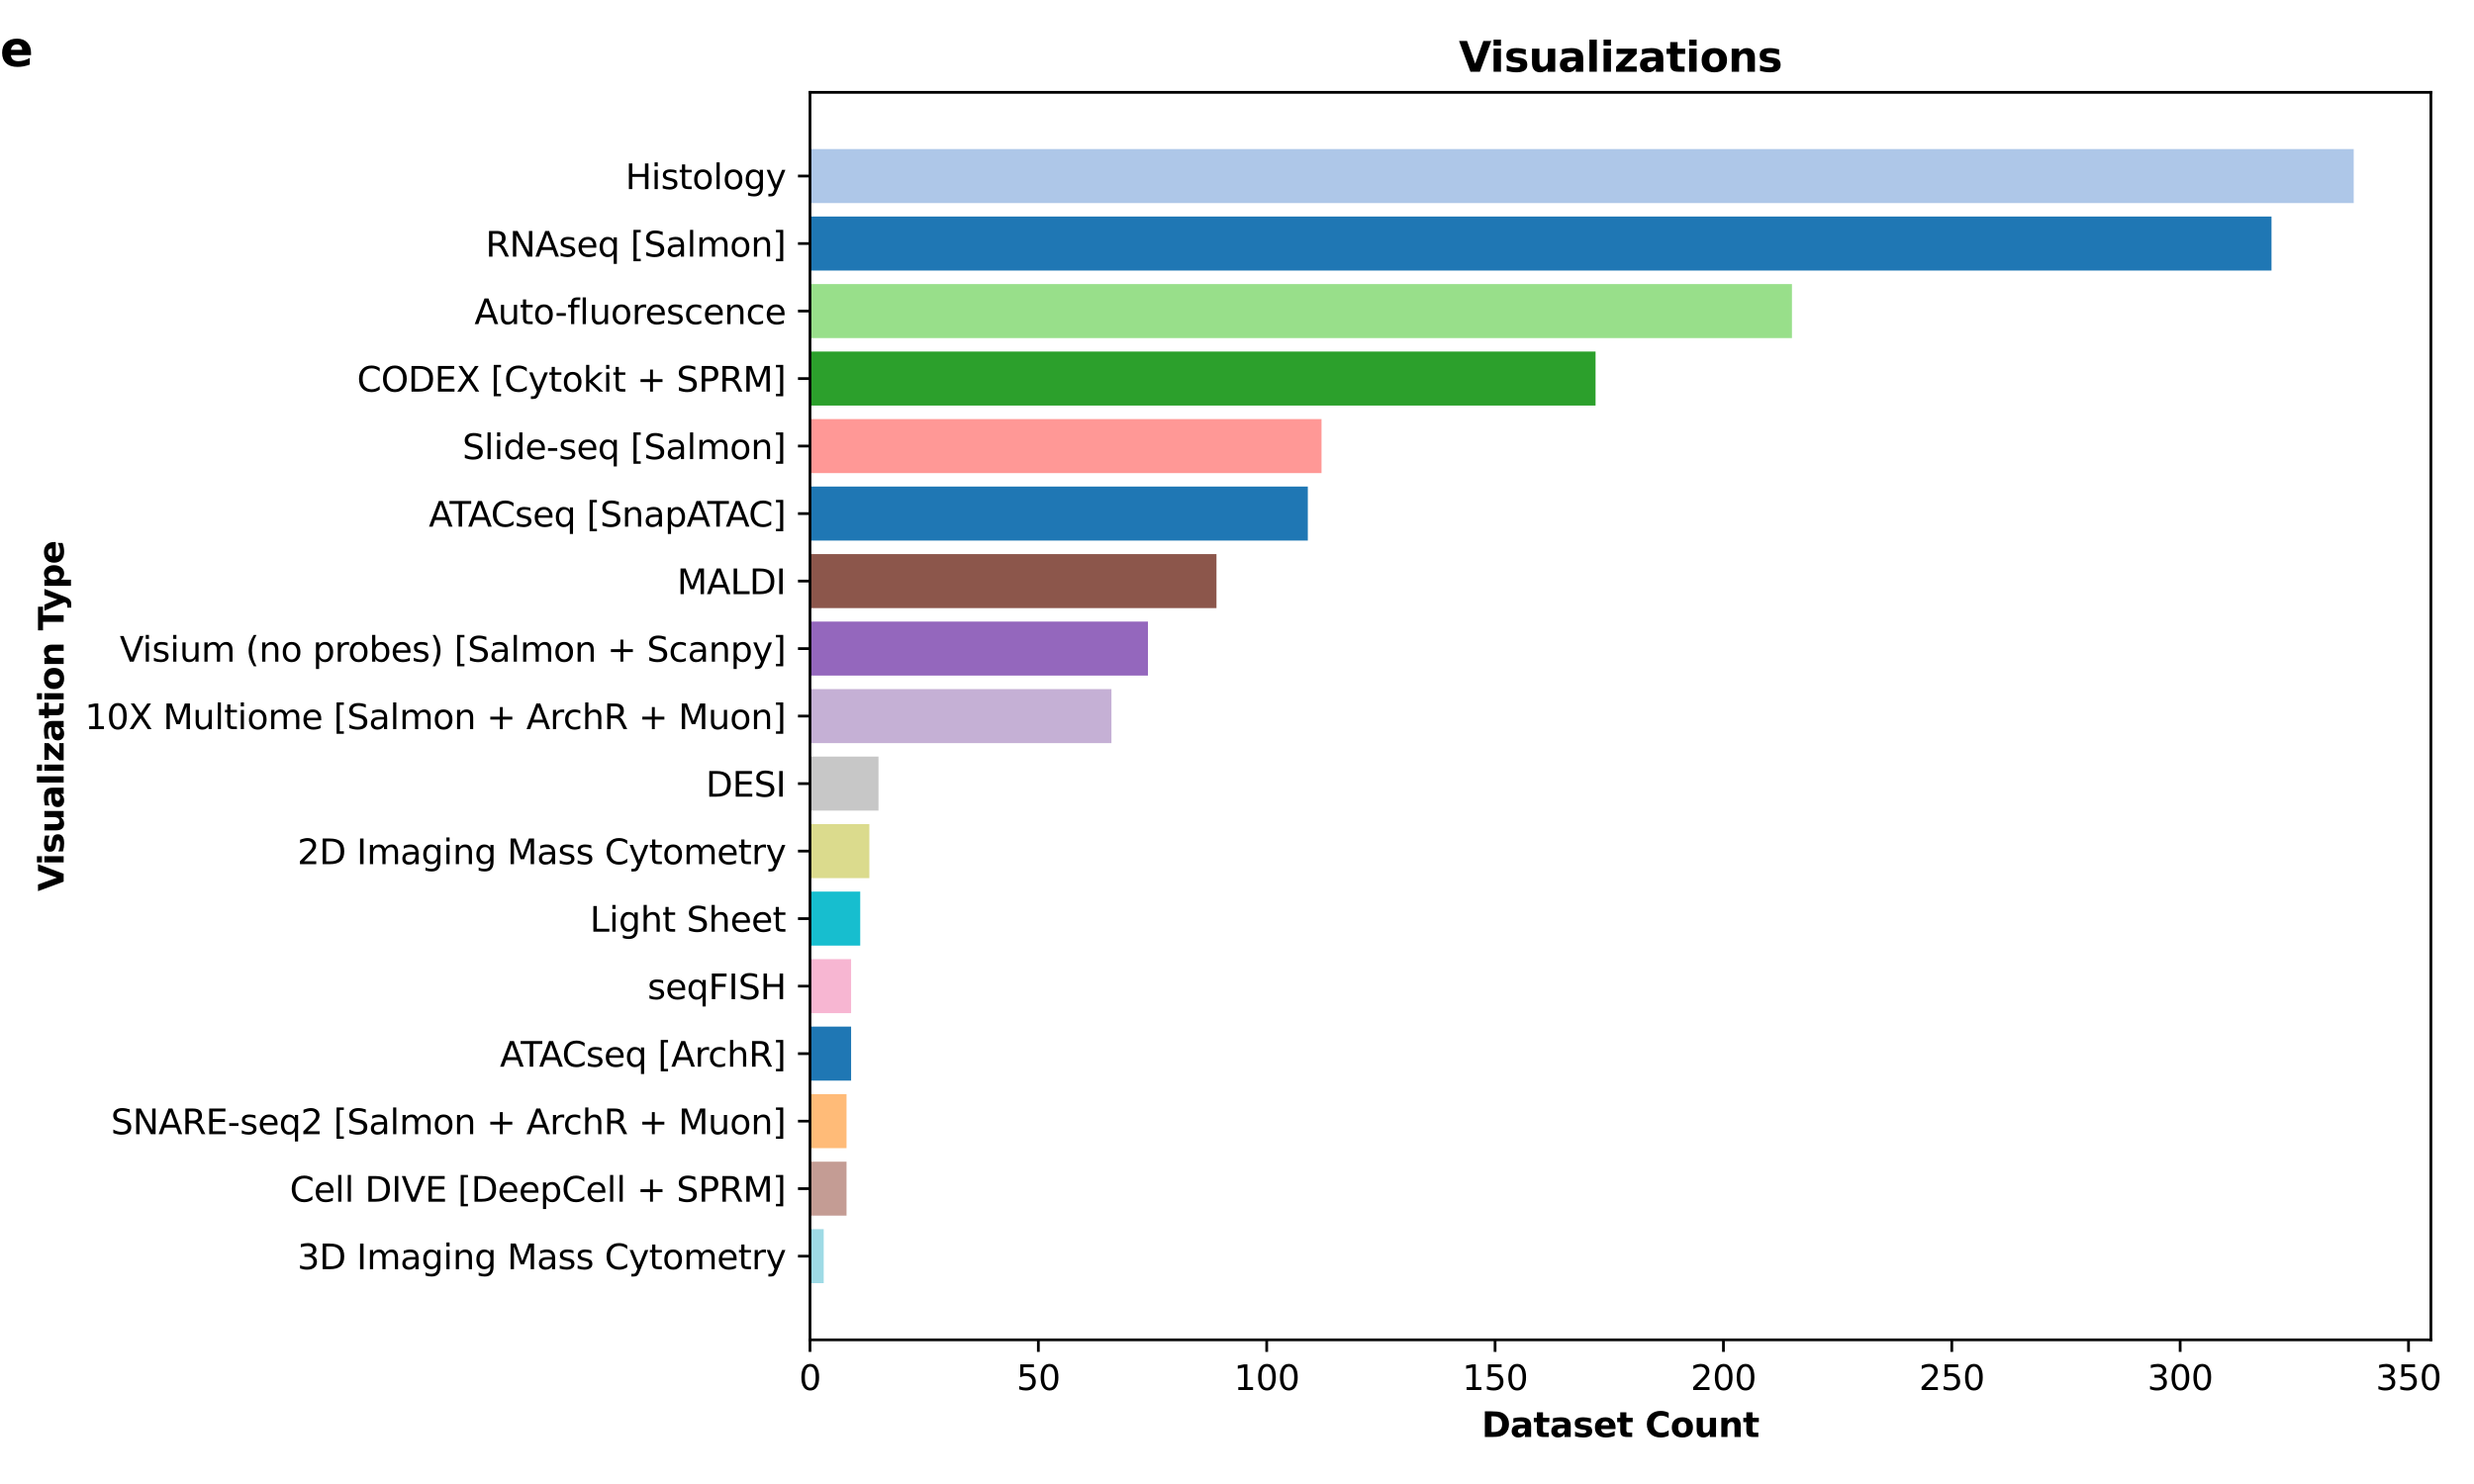 <?xml version="1.0" encoding="utf-8" standalone="no"?>
<!DOCTYPE svg PUBLIC "-//W3C//DTD SVG 1.1//EN"
  "http://www.w3.org/Graphics/SVG/1.1/DTD/svg11.dtd">
<svg xmlns:xlink="http://www.w3.org/1999/xlink" width="720pt" height="432pt" viewBox="0 0 720 432" xmlns="http://www.w3.org/2000/svg" version="1.1">
 <defs>
  <style type="text/css">*{stroke-linejoin: round; stroke-linecap: butt}</style>
 </defs>
 <g id="figure_1">
  <g id="patch_1">
   <path d="M 0 432 
L 720 432 
L 720 0 
L 0 0 
z
" style="fill: #ffffff"/>
  </g>
  <g id="axes_1">
   <g id="patch_2">
    <path d="M 235.73 390.04 
L 707.454 390.04 
L 707.454 26.88 
L 235.73 26.88 
z
" style="fill: #ffffff"/>
   </g>
   <g id="patch_3">
    <path d="M 235.73 43.387 
L 684.991 43.387 
L 684.991 59.108 
L 235.73 59.108 
z
" clip-path="url(#paff65db966)" style="fill: #aec7e8"/>
   </g>
   <g id="patch_4">
    <path d="M 235.73 63.039 
L 661.066 63.039 
L 661.066 78.76 
L 235.73 78.76 
z
" clip-path="url(#paff65db966)" style="fill: #1f77b4"/>
   </g>
   <g id="patch_5">
    <path d="M 235.73 82.69 
L 521.503 82.69 
L 521.503 98.412 
L 235.73 98.412 
z
" clip-path="url(#paff65db966)" style="fill: #98df8a"/>
   </g>
   <g id="patch_6">
    <path d="M 235.73 102.342 
L 464.348 102.342 
L 464.348 118.063 
L 235.73 118.063 
z
" clip-path="url(#paff65db966)" style="fill: #2ca02c"/>
   </g>
   <g id="patch_7">
    <path d="M 235.73 121.993 
L 384.598 121.993 
L 384.598 137.715 
L 235.73 137.715 
z
" clip-path="url(#paff65db966)" style="fill: #ff9896"/>
   </g>
   <g id="patch_8">
    <path d="M 235.73 141.645 
L 380.61 141.645 
L 380.61 157.366 
L 235.73 157.366 
z
" clip-path="url(#paff65db966)" style="fill: #1f77b4"/>
   </g>
   <g id="patch_9">
    <path d="M 235.73 161.296 
L 354.027 161.296 
L 354.027 177.018 
L 235.73 177.018 
z
" clip-path="url(#paff65db966)" style="fill: #8c564b"/>
   </g>
   <g id="patch_10">
    <path d="M 235.73 180.948 
L 334.089 180.948 
L 334.089 196.669 
L 235.73 196.669 
z
" clip-path="url(#paff65db966)" style="fill: #9467bd"/>
   </g>
   <g id="patch_11">
    <path d="M 235.73 200.599 
L 323.456 200.599 
L 323.456 216.321 
L 235.73 216.321 
z
" clip-path="url(#paff65db966)" style="fill: #c5b0d5"/>
   </g>
   <g id="patch_12">
    <path d="M 235.73 220.251 
L 255.668 220.251 
L 255.668 235.972 
L 235.73 235.972 
z
" clip-path="url(#paff65db966)" style="fill: #c7c7c7"/>
   </g>
   <g id="patch_13">
    <path d="M 235.73 239.902 
L 253.009 239.902 
L 253.009 255.624 
L 235.73 255.624 
z
" clip-path="url(#paff65db966)" style="fill: #dbdb8d"/>
   </g>
   <g id="patch_14">
    <path d="M 235.73 259.554 
L 250.351 259.554 
L 250.351 275.275 
L 235.73 275.275 
z
" clip-path="url(#paff65db966)" style="fill: #17becf"/>
   </g>
   <g id="patch_15">
    <path d="M 235.73 279.205 
L 247.693 279.205 
L 247.693 294.927 
L 235.73 294.927 
z
" clip-path="url(#paff65db966)" style="fill: #f7b6d2"/>
   </g>
   <g id="patch_16">
    <path d="M 235.73 298.857 
L 247.693 298.857 
L 247.693 314.578 
L 235.73 314.578 
z
" clip-path="url(#paff65db966)" style="fill: #1f77b4"/>
   </g>
   <g id="patch_17">
    <path d="M 235.73 318.508 
L 246.363 318.508 
L 246.363 334.23 
L 235.73 334.23 
z
" clip-path="url(#paff65db966)" style="fill: #ffbb78"/>
   </g>
   <g id="patch_18">
    <path d="M 235.73 338.16 
L 246.363 338.16 
L 246.363 353.881 
L 235.73 353.881 
z
" clip-path="url(#paff65db966)" style="fill: #c49c94"/>
   </g>
   <g id="patch_19">
    <path d="M 235.73 357.812 
L 239.718 357.812 
L 239.718 373.533 
L 235.73 373.533 
z
" clip-path="url(#paff65db966)" style="fill: #9edae5"/>
   </g>
   <g id="matplotlib.axis_1">
    <g id="xtick_1">
     <g id="line2d_1">
      <defs>
       <path id="m6b4cb17198" d="M 0 0 
L 0 3.5 
" style="stroke: #000000; stroke-width: 0.8"/>
      </defs>
      <g>
       <use xlink:href="#m6b4cb17198" x="235.73" y="390.04" style="stroke: #000000; stroke-width: 0.8"/>
      </g>
     </g>
     <g id="text_1">
      <!-- 0 -->
      <g transform="translate(232.549 404.638) scale(0.1 -0.1)">
       <defs>
        <path id="DejaVuSans-30" d="M 2034 4250 
Q 1547 4250 1301 3770 
Q 1056 3291 1056 2328 
Q 1056 1369 1301 889 
Q 1547 409 2034 409 
Q 2525 409 2770 889 
Q 3016 1369 3016 2328 
Q 3016 3291 2770 3770 
Q 2525 4250 2034 4250 
z
M 2034 4750 
Q 2819 4750 3233 4129 
Q 3647 3509 3647 2328 
Q 3647 1150 3233 529 
Q 2819 -91 2034 -91 
Q 1250 -91 836 529 
Q 422 1150 422 2328 
Q 422 3509 836 4129 
Q 1250 4750 2034 4750 
z
" transform="scale(0.016)"/>
       </defs>
       <use xlink:href="#DejaVuSans-30"/>
      </g>
     </g>
    </g>
    <g id="xtick_2">
     <g id="line2d_2">
      <g>
       <use xlink:href="#m6b4cb17198" x="302.189" y="390.04" style="stroke: #000000; stroke-width: 0.8"/>
      </g>
     </g>
     <g id="text_2">
      <!-- 50 -->
      <g transform="translate(295.826 404.638) scale(0.1 -0.1)">
       <defs>
        <path id="DejaVuSans-35" d="M 691 4666 
L 3169 4666 
L 3169 4134 
L 1269 4134 
L 1269 2991 
Q 1406 3038 1543 3061 
Q 1681 3084 1819 3084 
Q 2600 3084 3056 2656 
Q 3513 2228 3513 1497 
Q 3513 744 3044 326 
Q 2575 -91 1722 -91 
Q 1428 -91 1123 -41 
Q 819 9 494 109 
L 494 744 
Q 775 591 1075 516 
Q 1375 441 1709 441 
Q 2250 441 2565 725 
Q 2881 1009 2881 1497 
Q 2881 1984 2565 2268 
Q 2250 2553 1709 2553 
Q 1456 2553 1204 2497 
Q 953 2441 691 2322 
L 691 4666 
z
" transform="scale(0.016)"/>
       </defs>
       <use xlink:href="#DejaVuSans-35"/>
       <use xlink:href="#DejaVuSans-30" transform="translate(63.623 0)"/>
      </g>
     </g>
    </g>
    <g id="xtick_3">
     <g id="line2d_3">
      <g>
       <use xlink:href="#m6b4cb17198" x="368.647" y="390.04" style="stroke: #000000; stroke-width: 0.8"/>
      </g>
     </g>
     <g id="text_3">
      <!-- 100 -->
      <g transform="translate(359.104 404.638) scale(0.1 -0.1)">
       <defs>
        <path id="DejaVuSans-31" d="M 794 531 
L 1825 531 
L 1825 4091 
L 703 3866 
L 703 4441 
L 1819 4666 
L 2450 4666 
L 2450 531 
L 3481 531 
L 3481 0 
L 794 0 
L 794 531 
z
" transform="scale(0.016)"/>
       </defs>
       <use xlink:href="#DejaVuSans-31"/>
       <use xlink:href="#DejaVuSans-30" transform="translate(63.623 0)"/>
       <use xlink:href="#DejaVuSans-30" transform="translate(127.246 0)"/>
      </g>
     </g>
    </g>
    <g id="xtick_4">
     <g id="line2d_4">
      <g>
       <use xlink:href="#m6b4cb17198" x="435.106" y="390.04" style="stroke: #000000; stroke-width: 0.8"/>
      </g>
     </g>
     <g id="text_4">
      <!-- 150 -->
      <g transform="translate(425.562 404.638) scale(0.1 -0.1)">
       <use xlink:href="#DejaVuSans-31"/>
       <use xlink:href="#DejaVuSans-35" transform="translate(63.623 0)"/>
       <use xlink:href="#DejaVuSans-30" transform="translate(127.246 0)"/>
      </g>
     </g>
    </g>
    <g id="xtick_5">
     <g id="line2d_5">
      <g>
       <use xlink:href="#m6b4cb17198" x="501.565" y="390.04" style="stroke: #000000; stroke-width: 0.8"/>
      </g>
     </g>
     <g id="text_5">
      <!-- 200 -->
      <g transform="translate(492.021 404.638) scale(0.1 -0.1)">
       <defs>
        <path id="DejaVuSans-32" d="M 1228 531 
L 3431 531 
L 3431 0 
L 469 0 
L 469 531 
Q 828 903 1448 1529 
Q 2069 2156 2228 2338 
Q 2531 2678 2651 2914 
Q 2772 3150 2772 3378 
Q 2772 3750 2511 3984 
Q 2250 4219 1831 4219 
Q 1534 4219 1204 4116 
Q 875 4013 500 3803 
L 500 4441 
Q 881 4594 1212 4672 
Q 1544 4750 1819 4750 
Q 2544 4750 2975 4387 
Q 3406 4025 3406 3419 
Q 3406 3131 3298 2873 
Q 3191 2616 2906 2266 
Q 2828 2175 2409 1742 
Q 1991 1309 1228 531 
z
" transform="scale(0.016)"/>
       </defs>
       <use xlink:href="#DejaVuSans-32"/>
       <use xlink:href="#DejaVuSans-30" transform="translate(63.623 0)"/>
       <use xlink:href="#DejaVuSans-30" transform="translate(127.246 0)"/>
      </g>
     </g>
    </g>
    <g id="xtick_6">
     <g id="line2d_6">
      <g>
       <use xlink:href="#m6b4cb17198" x="568.024" y="390.04" style="stroke: #000000; stroke-width: 0.8"/>
      </g>
     </g>
     <g id="text_6">
      <!-- 250 -->
      <g transform="translate(558.48 404.638) scale(0.1 -0.1)">
       <use xlink:href="#DejaVuSans-32"/>
       <use xlink:href="#DejaVuSans-35" transform="translate(63.623 0)"/>
       <use xlink:href="#DejaVuSans-30" transform="translate(127.246 0)"/>
      </g>
     </g>
    </g>
    <g id="xtick_7">
     <g id="line2d_7">
      <g>
       <use xlink:href="#m6b4cb17198" x="634.482" y="390.04" style="stroke: #000000; stroke-width: 0.8"/>
      </g>
     </g>
     <g id="text_7">
      <!-- 300 -->
      <g transform="translate(624.939 404.638) scale(0.1 -0.1)">
       <defs>
        <path id="DejaVuSans-33" d="M 2597 2516 
Q 3050 2419 3304 2112 
Q 3559 1806 3559 1356 
Q 3559 666 3084 287 
Q 2609 -91 1734 -91 
Q 1441 -91 1130 -33 
Q 819 25 488 141 
L 488 750 
Q 750 597 1062 519 
Q 1375 441 1716 441 
Q 2309 441 2620 675 
Q 2931 909 2931 1356 
Q 2931 1769 2642 2001 
Q 2353 2234 1838 2234 
L 1294 2234 
L 1294 2753 
L 1863 2753 
Q 2328 2753 2575 2939 
Q 2822 3125 2822 3475 
Q 2822 3834 2567 4026 
Q 2313 4219 1838 4219 
Q 1578 4219 1281 4162 
Q 984 4106 628 3988 
L 628 4550 
Q 988 4650 1302 4700 
Q 1616 4750 1894 4750 
Q 2613 4750 3031 4423 
Q 3450 4097 3450 3541 
Q 3450 3153 3228 2886 
Q 3006 2619 2597 2516 
z
" transform="scale(0.016)"/>
       </defs>
       <use xlink:href="#DejaVuSans-33"/>
       <use xlink:href="#DejaVuSans-30" transform="translate(63.623 0)"/>
       <use xlink:href="#DejaVuSans-30" transform="translate(127.246 0)"/>
      </g>
     </g>
    </g>
    <g id="xtick_8">
     <g id="line2d_8">
      <g>
       <use xlink:href="#m6b4cb17198" x="700.941" y="390.04" style="stroke: #000000; stroke-width: 0.8"/>
      </g>
     </g>
     <g id="text_8">
      <!-- 350 -->
      <g transform="translate(691.397 404.638) scale(0.1 -0.1)">
       <use xlink:href="#DejaVuSans-33"/>
       <use xlink:href="#DejaVuSans-35" transform="translate(63.623 0)"/>
       <use xlink:href="#DejaVuSans-30" transform="translate(127.246 0)"/>
      </g>
     </g>
    </g>
    <g id="text_9">
     <!-- Dataset Count -->
     <g transform="translate(431.192 418.317) scale(0.1 -0.1)">
      <defs>
       <path id="DejaVuSans-Bold-44" d="M 1791 3756 
L 1791 909 
L 2222 909 
Q 2959 909 3348 1275 
Q 3738 1641 3738 2338 
Q 3738 3031 3350 3393 
Q 2963 3756 2222 3756 
L 1791 3756 
z
M 588 4666 
L 1856 4666 
Q 2919 4666 3439 4514 
Q 3959 4363 4331 4000 
Q 4659 3684 4818 3271 
Q 4978 2859 4978 2338 
Q 4978 1809 4818 1395 
Q 4659 981 4331 666 
Q 3956 303 3431 151 
Q 2906 0 1856 0 
L 588 0 
L 588 4666 
z
" transform="scale(0.016)"/>
       <path id="DejaVuSans-Bold-61" d="M 2106 1575 
Q 1756 1575 1579 1456 
Q 1403 1338 1403 1106 
Q 1403 894 1545 773 
Q 1688 653 1941 653 
Q 2256 653 2472 879 
Q 2688 1106 2688 1447 
L 2688 1575 
L 2106 1575 
z
M 3816 1997 
L 3816 0 
L 2688 0 
L 2688 519 
Q 2463 200 2181 54 
Q 1900 -91 1497 -91 
Q 953 -91 614 226 
Q 275 544 275 1050 
Q 275 1666 698 1953 
Q 1122 2241 2028 2241 
L 2688 2241 
L 2688 2328 
Q 2688 2594 2478 2717 
Q 2269 2841 1825 2841 
Q 1466 2841 1156 2769 
Q 847 2697 581 2553 
L 581 3406 
Q 941 3494 1303 3539 
Q 1666 3584 2028 3584 
Q 2975 3584 3395 3211 
Q 3816 2838 3816 1997 
z
" transform="scale(0.016)"/>
       <path id="DejaVuSans-Bold-74" d="M 1759 4494 
L 1759 3500 
L 2913 3500 
L 2913 2700 
L 1759 2700 
L 1759 1216 
Q 1759 972 1856 886 
Q 1953 800 2241 800 
L 2816 800 
L 2816 0 
L 1856 0 
Q 1194 0 917 276 
Q 641 553 641 1216 
L 641 2700 
L 84 2700 
L 84 3500 
L 641 3500 
L 641 4494 
L 1759 4494 
z
" transform="scale(0.016)"/>
       <path id="DejaVuSans-Bold-73" d="M 3272 3391 
L 3272 2541 
Q 2913 2691 2578 2766 
Q 2244 2841 1947 2841 
Q 1628 2841 1473 2761 
Q 1319 2681 1319 2516 
Q 1319 2381 1436 2309 
Q 1553 2238 1856 2203 
L 2053 2175 
Q 2913 2066 3209 1816 
Q 3506 1566 3506 1031 
Q 3506 472 3093 190 
Q 2681 -91 1863 -91 
Q 1516 -91 1145 -36 
Q 775 19 384 128 
L 384 978 
Q 719 816 1070 734 
Q 1422 653 1784 653 
Q 2113 653 2278 743 
Q 2444 834 2444 1013 
Q 2444 1163 2330 1236 
Q 2216 1309 1875 1350 
L 1678 1375 
Q 931 1469 631 1722 
Q 331 1975 331 2491 
Q 331 3047 712 3315 
Q 1094 3584 1881 3584 
Q 2191 3584 2531 3537 
Q 2872 3491 3272 3391 
z
" transform="scale(0.016)"/>
       <path id="DejaVuSans-Bold-65" d="M 4031 1759 
L 4031 1441 
L 1416 1441 
Q 1456 1047 1700 850 
Q 1944 653 2381 653 
Q 2734 653 3104 758 
Q 3475 863 3866 1075 
L 3866 213 
Q 3469 63 3072 -14 
Q 2675 -91 2278 -91 
Q 1328 -91 801 392 
Q 275 875 275 1747 
Q 275 2603 792 3093 
Q 1309 3584 2216 3584 
Q 3041 3584 3536 3087 
Q 4031 2591 4031 1759 
z
M 2881 2131 
Q 2881 2450 2695 2645 
Q 2509 2841 2209 2841 
Q 1884 2841 1681 2658 
Q 1478 2475 1428 2131 
L 2881 2131 
z
" transform="scale(0.016)"/>
       <path id="DejaVuSans-Bold-20" transform="scale(0.016)"/>
       <path id="DejaVuSans-Bold-43" d="M 4288 256 
Q 3956 84 3597 -3 
Q 3238 -91 2847 -91 
Q 1681 -91 1000 561 
Q 319 1213 319 2328 
Q 319 3447 1000 4098 
Q 1681 4750 2847 4750 
Q 3238 4750 3597 4662 
Q 3956 4575 4288 4403 
L 4288 3438 
Q 3953 3666 3628 3772 
Q 3303 3878 2944 3878 
Q 2300 3878 1931 3465 
Q 1563 3053 1563 2328 
Q 1563 1606 1931 1193 
Q 2300 781 2944 781 
Q 3303 781 3628 887 
Q 3953 994 4288 1222 
L 4288 256 
z
" transform="scale(0.016)"/>
       <path id="DejaVuSans-Bold-6f" d="M 2203 2784 
Q 1831 2784 1636 2517 
Q 1441 2250 1441 1747 
Q 1441 1244 1636 976 
Q 1831 709 2203 709 
Q 2569 709 2762 976 
Q 2956 1244 2956 1747 
Q 2956 2250 2762 2517 
Q 2569 2784 2203 2784 
z
M 2203 3584 
Q 3106 3584 3614 3096 
Q 4122 2609 4122 1747 
Q 4122 884 3614 396 
Q 3106 -91 2203 -91 
Q 1297 -91 786 396 
Q 275 884 275 1747 
Q 275 2609 786 3096 
Q 1297 3584 2203 3584 
z
" transform="scale(0.016)"/>
       <path id="DejaVuSans-Bold-75" d="M 500 1363 
L 500 3500 
L 1625 3500 
L 1625 3150 
Q 1625 2866 1622 2436 
Q 1619 2006 1619 1863 
Q 1619 1441 1641 1255 
Q 1663 1069 1716 984 
Q 1784 875 1895 815 
Q 2006 756 2150 756 
Q 2500 756 2700 1025 
Q 2900 1294 2900 1772 
L 2900 3500 
L 4019 3500 
L 4019 0 
L 2900 0 
L 2900 506 
Q 2647 200 2364 54 
Q 2081 -91 1741 -91 
Q 1134 -91 817 281 
Q 500 653 500 1363 
z
" transform="scale(0.016)"/>
       <path id="DejaVuSans-Bold-6e" d="M 4056 2131 
L 4056 0 
L 2931 0 
L 2931 347 
L 2931 1631 
Q 2931 2084 2911 2256 
Q 2891 2428 2841 2509 
Q 2775 2619 2662 2680 
Q 2550 2741 2406 2741 
Q 2056 2741 1856 2470 
Q 1656 2200 1656 1722 
L 1656 0 
L 538 0 
L 538 3500 
L 1656 3500 
L 1656 2988 
Q 1909 3294 2193 3439 
Q 2478 3584 2822 3584 
Q 3428 3584 3742 3212 
Q 4056 2841 4056 2131 
z
" transform="scale(0.016)"/>
      </defs>
      <use xlink:href="#DejaVuSans-Bold-44"/>
      <use xlink:href="#DejaVuSans-Bold-61" transform="translate(83.008 0)"/>
      <use xlink:href="#DejaVuSans-Bold-74" transform="translate(150.488 0)"/>
      <use xlink:href="#DejaVuSans-Bold-61" transform="translate(198.291 0)"/>
      <use xlink:href="#DejaVuSans-Bold-73" transform="translate(265.771 0)"/>
      <use xlink:href="#DejaVuSans-Bold-65" transform="translate(325.293 0)"/>
      <use xlink:href="#DejaVuSans-Bold-74" transform="translate(393.115 0)"/>
      <use xlink:href="#DejaVuSans-Bold-20" transform="translate(440.918 0)"/>
      <use xlink:href="#DejaVuSans-Bold-43" transform="translate(475.732 0)"/>
      <use xlink:href="#DejaVuSans-Bold-6f" transform="translate(549.121 0)"/>
      <use xlink:href="#DejaVuSans-Bold-75" transform="translate(617.822 0)"/>
      <use xlink:href="#DejaVuSans-Bold-6e" transform="translate(689.014 0)"/>
      <use xlink:href="#DejaVuSans-Bold-74" transform="translate(760.205 0)"/>
     </g>
    </g>
   </g>
   <g id="matplotlib.axis_2">
    <g id="ytick_1">
     <g id="line2d_9">
      <defs>
       <path id="m41239557f8" d="M 0 0 
L -3.5 0 
" style="stroke: #000000; stroke-width: 0.8"/>
      </defs>
      <g>
       <use xlink:href="#m41239557f8" x="235.73" y="51.248" style="stroke: #000000; stroke-width: 0.8"/>
      </g>
     </g>
     <g id="text_10">
      <!-- Histology -->
      <g transform="translate(182.019 55.047) scale(0.1 -0.1)">
       <defs>
        <path id="DejaVuSans-48" d="M 628 4666 
L 1259 4666 
L 1259 2753 
L 3553 2753 
L 3553 4666 
L 4184 4666 
L 4184 0 
L 3553 0 
L 3553 2222 
L 1259 2222 
L 1259 0 
L 628 0 
L 628 4666 
z
" transform="scale(0.016)"/>
        <path id="DejaVuSans-69" d="M 603 3500 
L 1178 3500 
L 1178 0 
L 603 0 
L 603 3500 
z
M 603 4863 
L 1178 4863 
L 1178 4134 
L 603 4134 
L 603 4863 
z
" transform="scale(0.016)"/>
        <path id="DejaVuSans-73" d="M 2834 3397 
L 2834 2853 
Q 2591 2978 2328 3040 
Q 2066 3103 1784 3103 
Q 1356 3103 1142 2972 
Q 928 2841 928 2578 
Q 928 2378 1081 2264 
Q 1234 2150 1697 2047 
L 1894 2003 
Q 2506 1872 2764 1633 
Q 3022 1394 3022 966 
Q 3022 478 2636 193 
Q 2250 -91 1575 -91 
Q 1294 -91 989 -36 
Q 684 19 347 128 
L 347 722 
Q 666 556 975 473 
Q 1284 391 1588 391 
Q 1994 391 2212 530 
Q 2431 669 2431 922 
Q 2431 1156 2273 1281 
Q 2116 1406 1581 1522 
L 1381 1569 
Q 847 1681 609 1914 
Q 372 2147 372 2553 
Q 372 3047 722 3315 
Q 1072 3584 1716 3584 
Q 2034 3584 2315 3537 
Q 2597 3491 2834 3397 
z
" transform="scale(0.016)"/>
        <path id="DejaVuSans-74" d="M 1172 4494 
L 1172 3500 
L 2356 3500 
L 2356 3053 
L 1172 3053 
L 1172 1153 
Q 1172 725 1289 603 
Q 1406 481 1766 481 
L 2356 481 
L 2356 0 
L 1766 0 
Q 1100 0 847 248 
Q 594 497 594 1153 
L 594 3053 
L 172 3053 
L 172 3500 
L 594 3500 
L 594 4494 
L 1172 4494 
z
" transform="scale(0.016)"/>
        <path id="DejaVuSans-6f" d="M 1959 3097 
Q 1497 3097 1228 2736 
Q 959 2375 959 1747 
Q 959 1119 1226 758 
Q 1494 397 1959 397 
Q 2419 397 2687 759 
Q 2956 1122 2956 1747 
Q 2956 2369 2687 2733 
Q 2419 3097 1959 3097 
z
M 1959 3584 
Q 2709 3584 3137 3096 
Q 3566 2609 3566 1747 
Q 3566 888 3137 398 
Q 2709 -91 1959 -91 
Q 1206 -91 779 398 
Q 353 888 353 1747 
Q 353 2609 779 3096 
Q 1206 3584 1959 3584 
z
" transform="scale(0.016)"/>
        <path id="DejaVuSans-6c" d="M 603 4863 
L 1178 4863 
L 1178 0 
L 603 0 
L 603 4863 
z
" transform="scale(0.016)"/>
        <path id="DejaVuSans-67" d="M 2906 1791 
Q 2906 2416 2648 2759 
Q 2391 3103 1925 3103 
Q 1463 3103 1205 2759 
Q 947 2416 947 1791 
Q 947 1169 1205 825 
Q 1463 481 1925 481 
Q 2391 481 2648 825 
Q 2906 1169 2906 1791 
z
M 3481 434 
Q 3481 -459 3084 -895 
Q 2688 -1331 1869 -1331 
Q 1566 -1331 1297 -1286 
Q 1028 -1241 775 -1147 
L 775 -588 
Q 1028 -725 1275 -790 
Q 1522 -856 1778 -856 
Q 2344 -856 2625 -561 
Q 2906 -266 2906 331 
L 2906 616 
Q 2728 306 2450 153 
Q 2172 0 1784 0 
Q 1141 0 747 490 
Q 353 981 353 1791 
Q 353 2603 747 3093 
Q 1141 3584 1784 3584 
Q 2172 3584 2450 3431 
Q 2728 3278 2906 2969 
L 2906 3500 
L 3481 3500 
L 3481 434 
z
" transform="scale(0.016)"/>
        <path id="DejaVuSans-79" d="M 2059 -325 
Q 1816 -950 1584 -1140 
Q 1353 -1331 966 -1331 
L 506 -1331 
L 506 -850 
L 844 -850 
Q 1081 -850 1212 -737 
Q 1344 -625 1503 -206 
L 1606 56 
L 191 3500 
L 800 3500 
L 1894 763 
L 2988 3500 
L 3597 3500 
L 2059 -325 
z
" transform="scale(0.016)"/>
       </defs>
       <use xlink:href="#DejaVuSans-48"/>
       <use xlink:href="#DejaVuSans-69" transform="translate(75.195 0)"/>
       <use xlink:href="#DejaVuSans-73" transform="translate(102.979 0)"/>
       <use xlink:href="#DejaVuSans-74" transform="translate(155.078 0)"/>
       <use xlink:href="#DejaVuSans-6f" transform="translate(194.287 0)"/>
       <use xlink:href="#DejaVuSans-6c" transform="translate(255.469 0)"/>
       <use xlink:href="#DejaVuSans-6f" transform="translate(283.252 0)"/>
       <use xlink:href="#DejaVuSans-67" transform="translate(344.434 0)"/>
       <use xlink:href="#DejaVuSans-79" transform="translate(407.91 0)"/>
      </g>
     </g>
    </g>
    <g id="ytick_2">
     <g id="line2d_10">
      <g>
       <use xlink:href="#m41239557f8" x="235.73" y="70.899" style="stroke: #000000; stroke-width: 0.8"/>
      </g>
     </g>
     <g id="text_11">
      <!-- RNAseq [Salmon] -->
      <g transform="translate(141.316 74.699) scale(0.1 -0.1)">
       <defs>
        <path id="DejaVuSans-52" d="M 2841 2188 
Q 3044 2119 3236 1894 
Q 3428 1669 3622 1275 
L 4263 0 
L 3584 0 
L 2988 1197 
Q 2756 1666 2539 1819 
Q 2322 1972 1947 1972 
L 1259 1972 
L 1259 0 
L 628 0 
L 628 4666 
L 2053 4666 
Q 2853 4666 3247 4331 
Q 3641 3997 3641 3322 
Q 3641 2881 3436 2590 
Q 3231 2300 2841 2188 
z
M 1259 4147 
L 1259 2491 
L 2053 2491 
Q 2509 2491 2742 2702 
Q 2975 2913 2975 3322 
Q 2975 3731 2742 3939 
Q 2509 4147 2053 4147 
L 1259 4147 
z
" transform="scale(0.016)"/>
        <path id="DejaVuSans-4e" d="M 628 4666 
L 1478 4666 
L 3547 763 
L 3547 4666 
L 4159 4666 
L 4159 0 
L 3309 0 
L 1241 3903 
L 1241 0 
L 628 0 
L 628 4666 
z
" transform="scale(0.016)"/>
        <path id="DejaVuSans-41" d="M 2188 4044 
L 1331 1722 
L 3047 1722 
L 2188 4044 
z
M 1831 4666 
L 2547 4666 
L 4325 0 
L 3669 0 
L 3244 1197 
L 1141 1197 
L 716 0 
L 50 0 
L 1831 4666 
z
" transform="scale(0.016)"/>
        <path id="DejaVuSans-65" d="M 3597 1894 
L 3597 1613 
L 953 1613 
Q 991 1019 1311 708 
Q 1631 397 2203 397 
Q 2534 397 2845 478 
Q 3156 559 3463 722 
L 3463 178 
Q 3153 47 2828 -22 
Q 2503 -91 2169 -91 
Q 1331 -91 842 396 
Q 353 884 353 1716 
Q 353 2575 817 3079 
Q 1281 3584 2069 3584 
Q 2775 3584 3186 3129 
Q 3597 2675 3597 1894 
z
M 3022 2063 
Q 3016 2534 2758 2815 
Q 2500 3097 2075 3097 
Q 1594 3097 1305 2825 
Q 1016 2553 972 2059 
L 3022 2063 
z
" transform="scale(0.016)"/>
        <path id="DejaVuSans-71" d="M 947 1747 
Q 947 1113 1208 752 
Q 1469 391 1925 391 
Q 2381 391 2643 752 
Q 2906 1113 2906 1747 
Q 2906 2381 2643 2742 
Q 2381 3103 1925 3103 
Q 1469 3103 1208 2742 
Q 947 2381 947 1747 
z
M 2906 525 
Q 2725 213 2448 61 
Q 2172 -91 1784 -91 
Q 1150 -91 751 415 
Q 353 922 353 1747 
Q 353 2572 751 3078 
Q 1150 3584 1784 3584 
Q 2172 3584 2448 3432 
Q 2725 3281 2906 2969 
L 2906 3500 
L 3481 3500 
L 3481 -1331 
L 2906 -1331 
L 2906 525 
z
" transform="scale(0.016)"/>
        <path id="DejaVuSans-20" transform="scale(0.016)"/>
        <path id="DejaVuSans-5b" d="M 550 4863 
L 1875 4863 
L 1875 4416 
L 1125 4416 
L 1125 -397 
L 1875 -397 
L 1875 -844 
L 550 -844 
L 550 4863 
z
" transform="scale(0.016)"/>
        <path id="DejaVuSans-53" d="M 3425 4513 
L 3425 3897 
Q 3066 4069 2747 4153 
Q 2428 4238 2131 4238 
Q 1616 4238 1336 4038 
Q 1056 3838 1056 3469 
Q 1056 3159 1242 3001 
Q 1428 2844 1947 2747 
L 2328 2669 
Q 3034 2534 3370 2195 
Q 3706 1856 3706 1288 
Q 3706 609 3251 259 
Q 2797 -91 1919 -91 
Q 1588 -91 1214 -16 
Q 841 59 441 206 
L 441 856 
Q 825 641 1194 531 
Q 1563 422 1919 422 
Q 2459 422 2753 634 
Q 3047 847 3047 1241 
Q 3047 1584 2836 1778 
Q 2625 1972 2144 2069 
L 1759 2144 
Q 1053 2284 737 2584 
Q 422 2884 422 3419 
Q 422 4038 858 4394 
Q 1294 4750 2059 4750 
Q 2388 4750 2728 4690 
Q 3069 4631 3425 4513 
z
" transform="scale(0.016)"/>
        <path id="DejaVuSans-61" d="M 2194 1759 
Q 1497 1759 1228 1600 
Q 959 1441 959 1056 
Q 959 750 1161 570 
Q 1363 391 1709 391 
Q 2188 391 2477 730 
Q 2766 1069 2766 1631 
L 2766 1759 
L 2194 1759 
z
M 3341 1997 
L 3341 0 
L 2766 0 
L 2766 531 
Q 2569 213 2275 61 
Q 1981 -91 1556 -91 
Q 1019 -91 701 211 
Q 384 513 384 1019 
Q 384 1609 779 1909 
Q 1175 2209 1959 2209 
L 2766 2209 
L 2766 2266 
Q 2766 2663 2505 2880 
Q 2244 3097 1772 3097 
Q 1472 3097 1187 3025 
Q 903 2953 641 2809 
L 641 3341 
Q 956 3463 1253 3523 
Q 1550 3584 1831 3584 
Q 2591 3584 2966 3190 
Q 3341 2797 3341 1997 
z
" transform="scale(0.016)"/>
        <path id="DejaVuSans-6d" d="M 3328 2828 
Q 3544 3216 3844 3400 
Q 4144 3584 4550 3584 
Q 5097 3584 5394 3201 
Q 5691 2819 5691 2113 
L 5691 0 
L 5113 0 
L 5113 2094 
Q 5113 2597 4934 2840 
Q 4756 3084 4391 3084 
Q 3944 3084 3684 2787 
Q 3425 2491 3425 1978 
L 3425 0 
L 2847 0 
L 2847 2094 
Q 2847 2600 2669 2842 
Q 2491 3084 2119 3084 
Q 1678 3084 1418 2786 
Q 1159 2488 1159 1978 
L 1159 0 
L 581 0 
L 581 3500 
L 1159 3500 
L 1159 2956 
Q 1356 3278 1631 3431 
Q 1906 3584 2284 3584 
Q 2666 3584 2933 3390 
Q 3200 3197 3328 2828 
z
" transform="scale(0.016)"/>
        <path id="DejaVuSans-6e" d="M 3513 2113 
L 3513 0 
L 2938 0 
L 2938 2094 
Q 2938 2591 2744 2837 
Q 2550 3084 2163 3084 
Q 1697 3084 1428 2787 
Q 1159 2491 1159 1978 
L 1159 0 
L 581 0 
L 581 3500 
L 1159 3500 
L 1159 2956 
Q 1366 3272 1645 3428 
Q 1925 3584 2291 3584 
Q 2894 3584 3203 3211 
Q 3513 2838 3513 2113 
z
" transform="scale(0.016)"/>
        <path id="DejaVuSans-5d" d="M 1947 4863 
L 1947 -844 
L 622 -844 
L 622 -397 
L 1369 -397 
L 1369 4416 
L 622 4416 
L 622 4863 
L 1947 4863 
z
" transform="scale(0.016)"/>
       </defs>
       <use xlink:href="#DejaVuSans-52"/>
       <use xlink:href="#DejaVuSans-4e" transform="translate(69.482 0)"/>
       <use xlink:href="#DejaVuSans-41" transform="translate(144.287 0)"/>
       <use xlink:href="#DejaVuSans-73" transform="translate(212.695 0)"/>
       <use xlink:href="#DejaVuSans-65" transform="translate(264.795 0)"/>
       <use xlink:href="#DejaVuSans-71" transform="translate(326.318 0)"/>
       <use xlink:href="#DejaVuSans-20" transform="translate(389.795 0)"/>
       <use xlink:href="#DejaVuSans-5b" transform="translate(421.582 0)"/>
       <use xlink:href="#DejaVuSans-53" transform="translate(460.596 0)"/>
       <use xlink:href="#DejaVuSans-61" transform="translate(524.072 0)"/>
       <use xlink:href="#DejaVuSans-6c" transform="translate(585.352 0)"/>
       <use xlink:href="#DejaVuSans-6d" transform="translate(613.135 0)"/>
       <use xlink:href="#DejaVuSans-6f" transform="translate(710.547 0)"/>
       <use xlink:href="#DejaVuSans-6e" transform="translate(771.729 0)"/>
       <use xlink:href="#DejaVuSans-5d" transform="translate(835.107 0)"/>
      </g>
     </g>
    </g>
    <g id="ytick_3">
     <g id="line2d_11">
      <g>
       <use xlink:href="#m41239557f8" x="235.73" y="90.551" style="stroke: #000000; stroke-width: 0.8"/>
      </g>
     </g>
     <g id="text_12">
      <!-- Auto-fluorescence -->
      <g transform="translate(138.074 94.35) scale(0.1 -0.1)">
       <defs>
        <path id="DejaVuSans-75" d="M 544 1381 
L 544 3500 
L 1119 3500 
L 1119 1403 
Q 1119 906 1312 657 
Q 1506 409 1894 409 
Q 2359 409 2629 706 
Q 2900 1003 2900 1516 
L 2900 3500 
L 3475 3500 
L 3475 0 
L 2900 0 
L 2900 538 
Q 2691 219 2414 64 
Q 2138 -91 1772 -91 
Q 1169 -91 856 284 
Q 544 659 544 1381 
z
M 1991 3584 
L 1991 3584 
z
" transform="scale(0.016)"/>
        <path id="DejaVuSans-2d" d="M 313 2009 
L 1997 2009 
L 1997 1497 
L 313 1497 
L 313 2009 
z
" transform="scale(0.016)"/>
        <path id="DejaVuSans-66" d="M 2375 4863 
L 2375 4384 
L 1825 4384 
Q 1516 4384 1395 4259 
Q 1275 4134 1275 3809 
L 1275 3500 
L 2222 3500 
L 2222 3053 
L 1275 3053 
L 1275 0 
L 697 0 
L 697 3053 
L 147 3053 
L 147 3500 
L 697 3500 
L 697 3744 
Q 697 4328 969 4595 
Q 1241 4863 1831 4863 
L 2375 4863 
z
" transform="scale(0.016)"/>
        <path id="DejaVuSans-72" d="M 2631 2963 
Q 2534 3019 2420 3045 
Q 2306 3072 2169 3072 
Q 1681 3072 1420 2755 
Q 1159 2438 1159 1844 
L 1159 0 
L 581 0 
L 581 3500 
L 1159 3500 
L 1159 2956 
Q 1341 3275 1631 3429 
Q 1922 3584 2338 3584 
Q 2397 3584 2469 3576 
Q 2541 3569 2628 3553 
L 2631 2963 
z
" transform="scale(0.016)"/>
        <path id="DejaVuSans-63" d="M 3122 3366 
L 3122 2828 
Q 2878 2963 2633 3030 
Q 2388 3097 2138 3097 
Q 1578 3097 1268 2742 
Q 959 2388 959 1747 
Q 959 1106 1268 751 
Q 1578 397 2138 397 
Q 2388 397 2633 464 
Q 2878 531 3122 666 
L 3122 134 
Q 2881 22 2623 -34 
Q 2366 -91 2075 -91 
Q 1284 -91 818 406 
Q 353 903 353 1747 
Q 353 2603 823 3093 
Q 1294 3584 2113 3584 
Q 2378 3584 2631 3529 
Q 2884 3475 3122 3366 
z
" transform="scale(0.016)"/>
       </defs>
       <use xlink:href="#DejaVuSans-41"/>
       <use xlink:href="#DejaVuSans-75" transform="translate(68.408 0)"/>
       <use xlink:href="#DejaVuSans-74" transform="translate(131.787 0)"/>
       <use xlink:href="#DejaVuSans-6f" transform="translate(170.996 0)"/>
       <use xlink:href="#DejaVuSans-2d" transform="translate(234.053 0)"/>
       <use xlink:href="#DejaVuSans-66" transform="translate(270.137 0)"/>
       <use xlink:href="#DejaVuSans-6c" transform="translate(305.342 0)"/>
       <use xlink:href="#DejaVuSans-75" transform="translate(333.125 0)"/>
       <use xlink:href="#DejaVuSans-6f" transform="translate(396.504 0)"/>
       <use xlink:href="#DejaVuSans-72" transform="translate(457.686 0)"/>
       <use xlink:href="#DejaVuSans-65" transform="translate(496.549 0)"/>
       <use xlink:href="#DejaVuSans-73" transform="translate(558.072 0)"/>
       <use xlink:href="#DejaVuSans-63" transform="translate(610.172 0)"/>
       <use xlink:href="#DejaVuSans-65" transform="translate(665.152 0)"/>
       <use xlink:href="#DejaVuSans-6e" transform="translate(726.676 0)"/>
       <use xlink:href="#DejaVuSans-63" transform="translate(790.055 0)"/>
       <use xlink:href="#DejaVuSans-65" transform="translate(845.035 0)"/>
      </g>
     </g>
    </g>
    <g id="ytick_4">
     <g id="line2d_12">
      <g>
       <use xlink:href="#m41239557f8" x="235.73" y="110.202" style="stroke: #000000; stroke-width: 0.8"/>
      </g>
     </g>
     <g id="text_13">
      <!-- CODEX [Cytokit + SPRM] -->
      <g transform="translate(103.905 114.002) scale(0.1 -0.1)">
       <defs>
        <path id="DejaVuSans-43" d="M 4122 4306 
L 4122 3641 
Q 3803 3938 3442 4084 
Q 3081 4231 2675 4231 
Q 1875 4231 1450 3742 
Q 1025 3253 1025 2328 
Q 1025 1406 1450 917 
Q 1875 428 2675 428 
Q 3081 428 3442 575 
Q 3803 722 4122 1019 
L 4122 359 
Q 3791 134 3420 21 
Q 3050 -91 2638 -91 
Q 1578 -91 968 557 
Q 359 1206 359 2328 
Q 359 3453 968 4101 
Q 1578 4750 2638 4750 
Q 3056 4750 3426 4639 
Q 3797 4528 4122 4306 
z
" transform="scale(0.016)"/>
        <path id="DejaVuSans-4f" d="M 2522 4238 
Q 1834 4238 1429 3725 
Q 1025 3213 1025 2328 
Q 1025 1447 1429 934 
Q 1834 422 2522 422 
Q 3209 422 3611 934 
Q 4013 1447 4013 2328 
Q 4013 3213 3611 3725 
Q 3209 4238 2522 4238 
z
M 2522 4750 
Q 3503 4750 4090 4092 
Q 4678 3434 4678 2328 
Q 4678 1225 4090 567 
Q 3503 -91 2522 -91 
Q 1538 -91 948 565 
Q 359 1222 359 2328 
Q 359 3434 948 4092 
Q 1538 4750 2522 4750 
z
" transform="scale(0.016)"/>
        <path id="DejaVuSans-44" d="M 1259 4147 
L 1259 519 
L 2022 519 
Q 2988 519 3436 956 
Q 3884 1394 3884 2338 
Q 3884 3275 3436 3711 
Q 2988 4147 2022 4147 
L 1259 4147 
z
M 628 4666 
L 1925 4666 
Q 3281 4666 3915 4102 
Q 4550 3538 4550 2338 
Q 4550 1131 3912 565 
Q 3275 0 1925 0 
L 628 0 
L 628 4666 
z
" transform="scale(0.016)"/>
        <path id="DejaVuSans-45" d="M 628 4666 
L 3578 4666 
L 3578 4134 
L 1259 4134 
L 1259 2753 
L 3481 2753 
L 3481 2222 
L 1259 2222 
L 1259 531 
L 3634 531 
L 3634 0 
L 628 0 
L 628 4666 
z
" transform="scale(0.016)"/>
        <path id="DejaVuSans-58" d="M 403 4666 
L 1081 4666 
L 2241 2931 
L 3406 4666 
L 4084 4666 
L 2584 2425 
L 4184 0 
L 3506 0 
L 2194 1984 
L 872 0 
L 191 0 
L 1856 2491 
L 403 4666 
z
" transform="scale(0.016)"/>
        <path id="DejaVuSans-6b" d="M 581 4863 
L 1159 4863 
L 1159 1991 
L 2875 3500 
L 3609 3500 
L 1753 1863 
L 3688 0 
L 2938 0 
L 1159 1709 
L 1159 0 
L 581 0 
L 581 4863 
z
" transform="scale(0.016)"/>
        <path id="DejaVuSans-2b" d="M 2944 4013 
L 2944 2272 
L 4684 2272 
L 4684 1741 
L 2944 1741 
L 2944 0 
L 2419 0 
L 2419 1741 
L 678 1741 
L 678 2272 
L 2419 2272 
L 2419 4013 
L 2944 4013 
z
" transform="scale(0.016)"/>
        <path id="DejaVuSans-50" d="M 1259 4147 
L 1259 2394 
L 2053 2394 
Q 2494 2394 2734 2622 
Q 2975 2850 2975 3272 
Q 2975 3691 2734 3919 
Q 2494 4147 2053 4147 
L 1259 4147 
z
M 628 4666 
L 2053 4666 
Q 2838 4666 3239 4311 
Q 3641 3956 3641 3272 
Q 3641 2581 3239 2228 
Q 2838 1875 2053 1875 
L 1259 1875 
L 1259 0 
L 628 0 
L 628 4666 
z
" transform="scale(0.016)"/>
        <path id="DejaVuSans-4d" d="M 628 4666 
L 1569 4666 
L 2759 1491 
L 3956 4666 
L 4897 4666 
L 4897 0 
L 4281 0 
L 4281 4097 
L 3078 897 
L 2444 897 
L 1241 4097 
L 1241 0 
L 628 0 
L 628 4666 
z
" transform="scale(0.016)"/>
       </defs>
       <use xlink:href="#DejaVuSans-43"/>
       <use xlink:href="#DejaVuSans-4f" transform="translate(69.824 0)"/>
       <use xlink:href="#DejaVuSans-44" transform="translate(148.535 0)"/>
       <use xlink:href="#DejaVuSans-45" transform="translate(225.537 0)"/>
       <use xlink:href="#DejaVuSans-58" transform="translate(288.721 0)"/>
       <use xlink:href="#DejaVuSans-20" transform="translate(357.227 0)"/>
       <use xlink:href="#DejaVuSans-5b" transform="translate(389.014 0)"/>
       <use xlink:href="#DejaVuSans-43" transform="translate(428.027 0)"/>
       <use xlink:href="#DejaVuSans-79" transform="translate(497.852 0)"/>
       <use xlink:href="#DejaVuSans-74" transform="translate(557.031 0)"/>
       <use xlink:href="#DejaVuSans-6f" transform="translate(596.24 0)"/>
       <use xlink:href="#DejaVuSans-6b" transform="translate(657.422 0)"/>
       <use xlink:href="#DejaVuSans-69" transform="translate(715.332 0)"/>
       <use xlink:href="#DejaVuSans-74" transform="translate(743.115 0)"/>
       <use xlink:href="#DejaVuSans-20" transform="translate(782.324 0)"/>
       <use xlink:href="#DejaVuSans-2b" transform="translate(814.111 0)"/>
       <use xlink:href="#DejaVuSans-20" transform="translate(897.9 0)"/>
       <use xlink:href="#DejaVuSans-53" transform="translate(929.688 0)"/>
       <use xlink:href="#DejaVuSans-50" transform="translate(993.164 0)"/>
       <use xlink:href="#DejaVuSans-52" transform="translate(1053.467 0)"/>
       <use xlink:href="#DejaVuSans-4d" transform="translate(1122.949 0)"/>
       <use xlink:href="#DejaVuSans-5d" transform="translate(1209.229 0)"/>
      </g>
     </g>
    </g>
    <g id="ytick_5">
     <g id="line2d_13">
      <g>
       <use xlink:href="#m41239557f8" x="235.73" y="129.854" style="stroke: #000000; stroke-width: 0.8"/>
      </g>
     </g>
     <g id="text_14">
      <!-- Slide-seq [Salmon] -->
      <g transform="translate(134.572 133.653) scale(0.1 -0.1)">
       <defs>
        <path id="DejaVuSans-64" d="M 2906 2969 
L 2906 4863 
L 3481 4863 
L 3481 0 
L 2906 0 
L 2906 525 
Q 2725 213 2448 61 
Q 2172 -91 1784 -91 
Q 1150 -91 751 415 
Q 353 922 353 1747 
Q 353 2572 751 3078 
Q 1150 3584 1784 3584 
Q 2172 3584 2448 3432 
Q 2725 3281 2906 2969 
z
M 947 1747 
Q 947 1113 1208 752 
Q 1469 391 1925 391 
Q 2381 391 2643 752 
Q 2906 1113 2906 1747 
Q 2906 2381 2643 2742 
Q 2381 3103 1925 3103 
Q 1469 3103 1208 2742 
Q 947 2381 947 1747 
z
" transform="scale(0.016)"/>
       </defs>
       <use xlink:href="#DejaVuSans-53"/>
       <use xlink:href="#DejaVuSans-6c" transform="translate(63.477 0)"/>
       <use xlink:href="#DejaVuSans-69" transform="translate(91.26 0)"/>
       <use xlink:href="#DejaVuSans-64" transform="translate(119.043 0)"/>
       <use xlink:href="#DejaVuSans-65" transform="translate(182.52 0)"/>
       <use xlink:href="#DejaVuSans-2d" transform="translate(244.043 0)"/>
       <use xlink:href="#DejaVuSans-73" transform="translate(280.127 0)"/>
       <use xlink:href="#DejaVuSans-65" transform="translate(332.227 0)"/>
       <use xlink:href="#DejaVuSans-71" transform="translate(393.75 0)"/>
       <use xlink:href="#DejaVuSans-20" transform="translate(457.227 0)"/>
       <use xlink:href="#DejaVuSans-5b" transform="translate(489.014 0)"/>
       <use xlink:href="#DejaVuSans-53" transform="translate(528.027 0)"/>
       <use xlink:href="#DejaVuSans-61" transform="translate(591.504 0)"/>
       <use xlink:href="#DejaVuSans-6c" transform="translate(652.783 0)"/>
       <use xlink:href="#DejaVuSans-6d" transform="translate(680.566 0)"/>
       <use xlink:href="#DejaVuSans-6f" transform="translate(777.979 0)"/>
       <use xlink:href="#DejaVuSans-6e" transform="translate(839.16 0)"/>
       <use xlink:href="#DejaVuSans-5d" transform="translate(902.539 0)"/>
      </g>
     </g>
    </g>
    <g id="ytick_6">
     <g id="line2d_14">
      <g>
       <use xlink:href="#m41239557f8" x="235.73" y="149.505" style="stroke: #000000; stroke-width: 0.8"/>
      </g>
     </g>
     <g id="text_15">
      <!-- ATACseq [SnapATAC] -->
      <g transform="translate(124.782 153.305) scale(0.1 -0.1)">
       <defs>
        <path id="DejaVuSans-54" d="M -19 4666 
L 3928 4666 
L 3928 4134 
L 2272 4134 
L 2272 0 
L 1638 0 
L 1638 4134 
L -19 4134 
L -19 4666 
z
" transform="scale(0.016)"/>
        <path id="DejaVuSans-70" d="M 1159 525 
L 1159 -1331 
L 581 -1331 
L 581 3500 
L 1159 3500 
L 1159 2969 
Q 1341 3281 1617 3432 
Q 1894 3584 2278 3584 
Q 2916 3584 3314 3078 
Q 3713 2572 3713 1747 
Q 3713 922 3314 415 
Q 2916 -91 2278 -91 
Q 1894 -91 1617 61 
Q 1341 213 1159 525 
z
M 3116 1747 
Q 3116 2381 2855 2742 
Q 2594 3103 2138 3103 
Q 1681 3103 1420 2742 
Q 1159 2381 1159 1747 
Q 1159 1113 1420 752 
Q 1681 391 2138 391 
Q 2594 391 2855 752 
Q 3116 1113 3116 1747 
z
" transform="scale(0.016)"/>
       </defs>
       <use xlink:href="#DejaVuSans-41"/>
       <use xlink:href="#DejaVuSans-54" transform="translate(60.658 0)"/>
       <use xlink:href="#DejaVuSans-41" transform="translate(113.992 0)"/>
       <use xlink:href="#DejaVuSans-43" transform="translate(180.65 0)"/>
       <use xlink:href="#DejaVuSans-73" transform="translate(250.475 0)"/>
       <use xlink:href="#DejaVuSans-65" transform="translate(302.574 0)"/>
       <use xlink:href="#DejaVuSans-71" transform="translate(364.098 0)"/>
       <use xlink:href="#DejaVuSans-20" transform="translate(427.574 0)"/>
       <use xlink:href="#DejaVuSans-5b" transform="translate(459.361 0)"/>
       <use xlink:href="#DejaVuSans-53" transform="translate(498.375 0)"/>
       <use xlink:href="#DejaVuSans-6e" transform="translate(561.852 0)"/>
       <use xlink:href="#DejaVuSans-61" transform="translate(625.23 0)"/>
       <use xlink:href="#DejaVuSans-70" transform="translate(686.51 0)"/>
       <use xlink:href="#DejaVuSans-41" transform="translate(749.986 0)"/>
       <use xlink:href="#DejaVuSans-54" transform="translate(810.645 0)"/>
       <use xlink:href="#DejaVuSans-41" transform="translate(863.979 0)"/>
       <use xlink:href="#DejaVuSans-43" transform="translate(930.637 0)"/>
       <use xlink:href="#DejaVuSans-5d" transform="translate(1000.461 0)"/>
      </g>
     </g>
    </g>
    <g id="ytick_7">
     <g id="line2d_15">
      <g>
       <use xlink:href="#m41239557f8" x="235.73" y="169.157" style="stroke: #000000; stroke-width: 0.8"/>
      </g>
     </g>
     <g id="text_16">
      <!-- MALDI -->
      <g transform="translate(197.039 172.956) scale(0.1 -0.1)">
       <defs>
        <path id="DejaVuSans-4c" d="M 628 4666 
L 1259 4666 
L 1259 531 
L 3531 531 
L 3531 0 
L 628 0 
L 628 4666 
z
" transform="scale(0.016)"/>
        <path id="DejaVuSans-49" d="M 628 4666 
L 1259 4666 
L 1259 0 
L 628 0 
L 628 4666 
z
" transform="scale(0.016)"/>
       </defs>
       <use xlink:href="#DejaVuSans-4d"/>
       <use xlink:href="#DejaVuSans-41" transform="translate(86.279 0)"/>
       <use xlink:href="#DejaVuSans-4c" transform="translate(154.688 0)"/>
       <use xlink:href="#DejaVuSans-44" transform="translate(210.4 0)"/>
       <use xlink:href="#DejaVuSans-49" transform="translate(287.402 0)"/>
      </g>
     </g>
    </g>
    <g id="ytick_8">
     <g id="line2d_16">
      <g>
       <use xlink:href="#m41239557f8" x="235.73" y="188.808" style="stroke: #000000; stroke-width: 0.8"/>
      </g>
     </g>
     <g id="text_17">
      <!-- Visium (no probes) [Salmon + Scanpy] -->
      <g transform="translate(34.843 192.608) scale(0.1 -0.1)">
       <defs>
        <path id="DejaVuSans-56" d="M 1831 0 
L 50 4666 
L 709 4666 
L 2188 738 
L 3669 4666 
L 4325 4666 
L 2547 0 
L 1831 0 
z
" transform="scale(0.016)"/>
        <path id="DejaVuSans-28" d="M 1984 4856 
Q 1566 4138 1362 3434 
Q 1159 2731 1159 2009 
Q 1159 1288 1364 580 
Q 1569 -128 1984 -844 
L 1484 -844 
Q 1016 -109 783 600 
Q 550 1309 550 2009 
Q 550 2706 781 3412 
Q 1013 4119 1484 4856 
L 1984 4856 
z
" transform="scale(0.016)"/>
        <path id="DejaVuSans-62" d="M 3116 1747 
Q 3116 2381 2855 2742 
Q 2594 3103 2138 3103 
Q 1681 3103 1420 2742 
Q 1159 2381 1159 1747 
Q 1159 1113 1420 752 
Q 1681 391 2138 391 
Q 2594 391 2855 752 
Q 3116 1113 3116 1747 
z
M 1159 2969 
Q 1341 3281 1617 3432 
Q 1894 3584 2278 3584 
Q 2916 3584 3314 3078 
Q 3713 2572 3713 1747 
Q 3713 922 3314 415 
Q 2916 -91 2278 -91 
Q 1894 -91 1617 61 
Q 1341 213 1159 525 
L 1159 0 
L 581 0 
L 581 4863 
L 1159 4863 
L 1159 2969 
z
" transform="scale(0.016)"/>
        <path id="DejaVuSans-29" d="M 513 4856 
L 1013 4856 
Q 1481 4119 1714 3412 
Q 1947 2706 1947 2009 
Q 1947 1309 1714 600 
Q 1481 -109 1013 -844 
L 513 -844 
Q 928 -128 1133 580 
Q 1338 1288 1338 2009 
Q 1338 2731 1133 3434 
Q 928 4138 513 4856 
z
" transform="scale(0.016)"/>
       </defs>
       <use xlink:href="#DejaVuSans-56"/>
       <use xlink:href="#DejaVuSans-69" transform="translate(66.158 0)"/>
       <use xlink:href="#DejaVuSans-73" transform="translate(93.941 0)"/>
       <use xlink:href="#DejaVuSans-69" transform="translate(146.041 0)"/>
       <use xlink:href="#DejaVuSans-75" transform="translate(173.824 0)"/>
       <use xlink:href="#DejaVuSans-6d" transform="translate(237.203 0)"/>
       <use xlink:href="#DejaVuSans-20" transform="translate(334.615 0)"/>
       <use xlink:href="#DejaVuSans-28" transform="translate(366.402 0)"/>
       <use xlink:href="#DejaVuSans-6e" transform="translate(405.416 0)"/>
       <use xlink:href="#DejaVuSans-6f" transform="translate(468.795 0)"/>
       <use xlink:href="#DejaVuSans-20" transform="translate(529.977 0)"/>
       <use xlink:href="#DejaVuSans-70" transform="translate(561.764 0)"/>
       <use xlink:href="#DejaVuSans-72" transform="translate(625.24 0)"/>
       <use xlink:href="#DejaVuSans-6f" transform="translate(664.104 0)"/>
       <use xlink:href="#DejaVuSans-62" transform="translate(725.285 0)"/>
       <use xlink:href="#DejaVuSans-65" transform="translate(788.762 0)"/>
       <use xlink:href="#DejaVuSans-73" transform="translate(850.285 0)"/>
       <use xlink:href="#DejaVuSans-29" transform="translate(902.385 0)"/>
       <use xlink:href="#DejaVuSans-20" transform="translate(941.398 0)"/>
       <use xlink:href="#DejaVuSans-5b" transform="translate(973.186 0)"/>
       <use xlink:href="#DejaVuSans-53" transform="translate(1012.199 0)"/>
       <use xlink:href="#DejaVuSans-61" transform="translate(1075.676 0)"/>
       <use xlink:href="#DejaVuSans-6c" transform="translate(1136.955 0)"/>
       <use xlink:href="#DejaVuSans-6d" transform="translate(1164.738 0)"/>
       <use xlink:href="#DejaVuSans-6f" transform="translate(1262.15 0)"/>
       <use xlink:href="#DejaVuSans-6e" transform="translate(1323.332 0)"/>
       <use xlink:href="#DejaVuSans-20" transform="translate(1386.711 0)"/>
       <use xlink:href="#DejaVuSans-2b" transform="translate(1418.498 0)"/>
       <use xlink:href="#DejaVuSans-20" transform="translate(1502.287 0)"/>
       <use xlink:href="#DejaVuSans-53" transform="translate(1534.074 0)"/>
       <use xlink:href="#DejaVuSans-63" transform="translate(1597.551 0)"/>
       <use xlink:href="#DejaVuSans-61" transform="translate(1652.531 0)"/>
       <use xlink:href="#DejaVuSans-6e" transform="translate(1713.811 0)"/>
       <use xlink:href="#DejaVuSans-70" transform="translate(1777.189 0)"/>
       <use xlink:href="#DejaVuSans-79" transform="translate(1840.666 0)"/>
       <use xlink:href="#DejaVuSans-5d" transform="translate(1899.846 0)"/>
      </g>
     </g>
    </g>
    <g id="ytick_9">
     <g id="line2d_17">
      <g>
       <use xlink:href="#m41239557f8" x="235.73" y="208.46" style="stroke: #000000; stroke-width: 0.8"/>
      </g>
     </g>
     <g id="text_18">
      <!-- 10X Multiome [Salmon + ArchR + Muon] -->
      <g transform="translate(24.685 212.259) scale(0.1 -0.1)">
       <defs>
        <path id="DejaVuSans-68" d="M 3513 2113 
L 3513 0 
L 2938 0 
L 2938 2094 
Q 2938 2591 2744 2837 
Q 2550 3084 2163 3084 
Q 1697 3084 1428 2787 
Q 1159 2491 1159 1978 
L 1159 0 
L 581 0 
L 581 4863 
L 1159 4863 
L 1159 2956 
Q 1366 3272 1645 3428 
Q 1925 3584 2291 3584 
Q 2894 3584 3203 3211 
Q 3513 2838 3513 2113 
z
" transform="scale(0.016)"/>
       </defs>
       <use xlink:href="#DejaVuSans-31"/>
       <use xlink:href="#DejaVuSans-30" transform="translate(63.623 0)"/>
       <use xlink:href="#DejaVuSans-58" transform="translate(127.246 0)"/>
       <use xlink:href="#DejaVuSans-20" transform="translate(195.752 0)"/>
       <use xlink:href="#DejaVuSans-4d" transform="translate(227.539 0)"/>
       <use xlink:href="#DejaVuSans-75" transform="translate(313.818 0)"/>
       <use xlink:href="#DejaVuSans-6c" transform="translate(377.197 0)"/>
       <use xlink:href="#DejaVuSans-74" transform="translate(404.98 0)"/>
       <use xlink:href="#DejaVuSans-69" transform="translate(444.189 0)"/>
       <use xlink:href="#DejaVuSans-6f" transform="translate(471.973 0)"/>
       <use xlink:href="#DejaVuSans-6d" transform="translate(533.154 0)"/>
       <use xlink:href="#DejaVuSans-65" transform="translate(630.566 0)"/>
       <use xlink:href="#DejaVuSans-20" transform="translate(692.09 0)"/>
       <use xlink:href="#DejaVuSans-5b" transform="translate(723.877 0)"/>
       <use xlink:href="#DejaVuSans-53" transform="translate(762.891 0)"/>
       <use xlink:href="#DejaVuSans-61" transform="translate(826.367 0)"/>
       <use xlink:href="#DejaVuSans-6c" transform="translate(887.646 0)"/>
       <use xlink:href="#DejaVuSans-6d" transform="translate(915.43 0)"/>
       <use xlink:href="#DejaVuSans-6f" transform="translate(1012.842 0)"/>
       <use xlink:href="#DejaVuSans-6e" transform="translate(1074.023 0)"/>
       <use xlink:href="#DejaVuSans-20" transform="translate(1137.402 0)"/>
       <use xlink:href="#DejaVuSans-2b" transform="translate(1169.189 0)"/>
       <use xlink:href="#DejaVuSans-20" transform="translate(1252.979 0)"/>
       <use xlink:href="#DejaVuSans-41" transform="translate(1284.766 0)"/>
       <use xlink:href="#DejaVuSans-72" transform="translate(1353.174 0)"/>
       <use xlink:href="#DejaVuSans-63" transform="translate(1392.037 0)"/>
       <use xlink:href="#DejaVuSans-68" transform="translate(1447.018 0)"/>
       <use xlink:href="#DejaVuSans-52" transform="translate(1510.396 0)"/>
       <use xlink:href="#DejaVuSans-20" transform="translate(1579.879 0)"/>
       <use xlink:href="#DejaVuSans-2b" transform="translate(1611.666 0)"/>
       <use xlink:href="#DejaVuSans-20" transform="translate(1695.455 0)"/>
       <use xlink:href="#DejaVuSans-4d" transform="translate(1727.242 0)"/>
       <use xlink:href="#DejaVuSans-75" transform="translate(1813.521 0)"/>
       <use xlink:href="#DejaVuSans-6f" transform="translate(1876.9 0)"/>
       <use xlink:href="#DejaVuSans-6e" transform="translate(1938.082 0)"/>
       <use xlink:href="#DejaVuSans-5d" transform="translate(2001.461 0)"/>
      </g>
     </g>
    </g>
    <g id="ytick_10">
     <g id="line2d_18">
      <g>
       <use xlink:href="#m41239557f8" x="235.73" y="228.112" style="stroke: #000000; stroke-width: 0.8"/>
      </g>
     </g>
     <g id="text_19">
      <!-- DESI -->
      <g transform="translate(205.413 231.911) scale(0.1 -0.1)">
       <use xlink:href="#DejaVuSans-44"/>
       <use xlink:href="#DejaVuSans-45" transform="translate(77.002 0)"/>
       <use xlink:href="#DejaVuSans-53" transform="translate(140.186 0)"/>
       <use xlink:href="#DejaVuSans-49" transform="translate(203.662 0)"/>
      </g>
     </g>
    </g>
    <g id="ytick_11">
     <g id="line2d_19">
      <g>
       <use xlink:href="#m41239557f8" x="235.73" y="247.763" style="stroke: #000000; stroke-width: 0.8"/>
      </g>
     </g>
     <g id="text_20">
      <!-- 2D Imaging Mass Cytometry -->
      <g transform="translate(86.543 251.562) scale(0.1 -0.1)">
       <use xlink:href="#DejaVuSans-32"/>
       <use xlink:href="#DejaVuSans-44" transform="translate(63.623 0)"/>
       <use xlink:href="#DejaVuSans-20" transform="translate(140.625 0)"/>
       <use xlink:href="#DejaVuSans-49" transform="translate(172.412 0)"/>
       <use xlink:href="#DejaVuSans-6d" transform="translate(201.904 0)"/>
       <use xlink:href="#DejaVuSans-61" transform="translate(299.316 0)"/>
       <use xlink:href="#DejaVuSans-67" transform="translate(360.596 0)"/>
       <use xlink:href="#DejaVuSans-69" transform="translate(424.072 0)"/>
       <use xlink:href="#DejaVuSans-6e" transform="translate(451.855 0)"/>
       <use xlink:href="#DejaVuSans-67" transform="translate(515.234 0)"/>
       <use xlink:href="#DejaVuSans-20" transform="translate(578.711 0)"/>
       <use xlink:href="#DejaVuSans-4d" transform="translate(610.498 0)"/>
       <use xlink:href="#DejaVuSans-61" transform="translate(696.777 0)"/>
       <use xlink:href="#DejaVuSans-73" transform="translate(758.057 0)"/>
       <use xlink:href="#DejaVuSans-73" transform="translate(810.156 0)"/>
       <use xlink:href="#DejaVuSans-20" transform="translate(862.256 0)"/>
       <use xlink:href="#DejaVuSans-43" transform="translate(894.043 0)"/>
       <use xlink:href="#DejaVuSans-79" transform="translate(963.867 0)"/>
       <use xlink:href="#DejaVuSans-74" transform="translate(1023.047 0)"/>
       <use xlink:href="#DejaVuSans-6f" transform="translate(1062.256 0)"/>
       <use xlink:href="#DejaVuSans-6d" transform="translate(1123.438 0)"/>
       <use xlink:href="#DejaVuSans-65" transform="translate(1220.85 0)"/>
       <use xlink:href="#DejaVuSans-74" transform="translate(1282.373 0)"/>
       <use xlink:href="#DejaVuSans-72" transform="translate(1321.582 0)"/>
       <use xlink:href="#DejaVuSans-79" transform="translate(1362.695 0)"/>
      </g>
     </g>
    </g>
    <g id="ytick_12">
     <g id="line2d_20">
      <g>
       <use xlink:href="#m41239557f8" x="235.73" y="267.415" style="stroke: #000000; stroke-width: 0.8"/>
      </g>
     </g>
     <g id="text_21">
      <!-- Light Sheet -->
      <g transform="translate(171.683 271.214) scale(0.1 -0.1)">
       <use xlink:href="#DejaVuSans-4c"/>
       <use xlink:href="#DejaVuSans-69" transform="translate(55.713 0)"/>
       <use xlink:href="#DejaVuSans-67" transform="translate(83.496 0)"/>
       <use xlink:href="#DejaVuSans-68" transform="translate(146.973 0)"/>
       <use xlink:href="#DejaVuSans-74" transform="translate(210.352 0)"/>
       <use xlink:href="#DejaVuSans-20" transform="translate(249.561 0)"/>
       <use xlink:href="#DejaVuSans-53" transform="translate(281.348 0)"/>
       <use xlink:href="#DejaVuSans-68" transform="translate(344.824 0)"/>
       <use xlink:href="#DejaVuSans-65" transform="translate(408.203 0)"/>
       <use xlink:href="#DejaVuSans-65" transform="translate(469.727 0)"/>
       <use xlink:href="#DejaVuSans-74" transform="translate(531.25 0)"/>
      </g>
     </g>
    </g>
    <g id="ytick_13">
     <g id="line2d_21">
      <g>
       <use xlink:href="#m41239557f8" x="235.73" y="287.066" style="stroke: #000000; stroke-width: 0.8"/>
      </g>
     </g>
     <g id="text_22">
      <!-- seqFISH -->
      <g transform="translate(188.449 290.865) scale(0.1 -0.1)">
       <defs>
        <path id="DejaVuSans-46" d="M 628 4666 
L 3309 4666 
L 3309 4134 
L 1259 4134 
L 1259 2759 
L 3109 2759 
L 3109 2228 
L 1259 2228 
L 1259 0 
L 628 0 
L 628 4666 
z
" transform="scale(0.016)"/>
       </defs>
       <use xlink:href="#DejaVuSans-73"/>
       <use xlink:href="#DejaVuSans-65" transform="translate(52.1 0)"/>
       <use xlink:href="#DejaVuSans-71" transform="translate(113.623 0)"/>
       <use xlink:href="#DejaVuSans-46" transform="translate(177.1 0)"/>
       <use xlink:href="#DejaVuSans-49" transform="translate(234.619 0)"/>
       <use xlink:href="#DejaVuSans-53" transform="translate(264.111 0)"/>
       <use xlink:href="#DejaVuSans-48" transform="translate(327.588 0)"/>
      </g>
     </g>
    </g>
    <g id="ytick_14">
     <g id="line2d_22">
      <g>
       <use xlink:href="#m41239557f8" x="235.73" y="306.718" style="stroke: #000000; stroke-width: 0.8"/>
      </g>
     </g>
     <g id="text_23">
      <!-- ATACseq [ArchR] -->
      <g transform="translate(145.48 310.517) scale(0.1 -0.1)">
       <use xlink:href="#DejaVuSans-41"/>
       <use xlink:href="#DejaVuSans-54" transform="translate(60.658 0)"/>
       <use xlink:href="#DejaVuSans-41" transform="translate(113.992 0)"/>
       <use xlink:href="#DejaVuSans-43" transform="translate(180.65 0)"/>
       <use xlink:href="#DejaVuSans-73" transform="translate(250.475 0)"/>
       <use xlink:href="#DejaVuSans-65" transform="translate(302.574 0)"/>
       <use xlink:href="#DejaVuSans-71" transform="translate(364.098 0)"/>
       <use xlink:href="#DejaVuSans-20" transform="translate(427.574 0)"/>
       <use xlink:href="#DejaVuSans-5b" transform="translate(459.361 0)"/>
       <use xlink:href="#DejaVuSans-41" transform="translate(498.375 0)"/>
       <use xlink:href="#DejaVuSans-72" transform="translate(566.783 0)"/>
       <use xlink:href="#DejaVuSans-63" transform="translate(605.646 0)"/>
       <use xlink:href="#DejaVuSans-68" transform="translate(660.627 0)"/>
       <use xlink:href="#DejaVuSans-52" transform="translate(724.006 0)"/>
       <use xlink:href="#DejaVuSans-5d" transform="translate(793.488 0)"/>
      </g>
     </g>
    </g>
    <g id="ytick_15">
     <g id="line2d_23">
      <g>
       <use xlink:href="#m41239557f8" x="235.73" y="326.369" style="stroke: #000000; stroke-width: 0.8"/>
      </g>
     </g>
     <g id="text_24">
      <!-- SNARE-seq2 [Salmon + ArchR + Muon] -->
      <g transform="translate(32.274 330.168) scale(0.1 -0.1)">
       <use xlink:href="#DejaVuSans-53"/>
       <use xlink:href="#DejaVuSans-4e" transform="translate(63.477 0)"/>
       <use xlink:href="#DejaVuSans-41" transform="translate(138.281 0)"/>
       <use xlink:href="#DejaVuSans-52" transform="translate(206.689 0)"/>
       <use xlink:href="#DejaVuSans-45" transform="translate(276.172 0)"/>
       <use xlink:href="#DejaVuSans-2d" transform="translate(339.355 0)"/>
       <use xlink:href="#DejaVuSans-73" transform="translate(375.439 0)"/>
       <use xlink:href="#DejaVuSans-65" transform="translate(427.539 0)"/>
       <use xlink:href="#DejaVuSans-71" transform="translate(489.062 0)"/>
       <use xlink:href="#DejaVuSans-32" transform="translate(552.539 0)"/>
       <use xlink:href="#DejaVuSans-20" transform="translate(616.162 0)"/>
       <use xlink:href="#DejaVuSans-5b" transform="translate(647.949 0)"/>
       <use xlink:href="#DejaVuSans-53" transform="translate(686.963 0)"/>
       <use xlink:href="#DejaVuSans-61" transform="translate(750.439 0)"/>
       <use xlink:href="#DejaVuSans-6c" transform="translate(811.719 0)"/>
       <use xlink:href="#DejaVuSans-6d" transform="translate(839.502 0)"/>
       <use xlink:href="#DejaVuSans-6f" transform="translate(936.914 0)"/>
       <use xlink:href="#DejaVuSans-6e" transform="translate(998.096 0)"/>
       <use xlink:href="#DejaVuSans-20" transform="translate(1061.475 0)"/>
       <use xlink:href="#DejaVuSans-2b" transform="translate(1093.262 0)"/>
       <use xlink:href="#DejaVuSans-20" transform="translate(1177.051 0)"/>
       <use xlink:href="#DejaVuSans-41" transform="translate(1208.838 0)"/>
       <use xlink:href="#DejaVuSans-72" transform="translate(1277.246 0)"/>
       <use xlink:href="#DejaVuSans-63" transform="translate(1316.109 0)"/>
       <use xlink:href="#DejaVuSans-68" transform="translate(1371.09 0)"/>
       <use xlink:href="#DejaVuSans-52" transform="translate(1434.469 0)"/>
       <use xlink:href="#DejaVuSans-20" transform="translate(1503.951 0)"/>
       <use xlink:href="#DejaVuSans-2b" transform="translate(1535.738 0)"/>
       <use xlink:href="#DejaVuSans-20" transform="translate(1619.527 0)"/>
       <use xlink:href="#DejaVuSans-4d" transform="translate(1651.314 0)"/>
       <use xlink:href="#DejaVuSans-75" transform="translate(1737.594 0)"/>
       <use xlink:href="#DejaVuSans-6f" transform="translate(1800.973 0)"/>
       <use xlink:href="#DejaVuSans-6e" transform="translate(1862.154 0)"/>
       <use xlink:href="#DejaVuSans-5d" transform="translate(1925.533 0)"/>
      </g>
     </g>
    </g>
    <g id="ytick_16">
     <g id="line2d_24">
      <g>
       <use xlink:href="#m41239557f8" x="235.73" y="346.021" style="stroke: #000000; stroke-width: 0.8"/>
      </g>
     </g>
     <g id="text_25">
      <!-- Cell DIVE [DeepCell + SPRM] -->
      <g transform="translate(84.332 349.82) scale(0.1 -0.1)">
       <use xlink:href="#DejaVuSans-43"/>
       <use xlink:href="#DejaVuSans-65" transform="translate(69.824 0)"/>
       <use xlink:href="#DejaVuSans-6c" transform="translate(131.348 0)"/>
       <use xlink:href="#DejaVuSans-6c" transform="translate(159.131 0)"/>
       <use xlink:href="#DejaVuSans-20" transform="translate(186.914 0)"/>
       <use xlink:href="#DejaVuSans-44" transform="translate(218.701 0)"/>
       <use xlink:href="#DejaVuSans-49" transform="translate(295.703 0)"/>
       <use xlink:href="#DejaVuSans-56" transform="translate(325.195 0)"/>
       <use xlink:href="#DejaVuSans-45" transform="translate(393.604 0)"/>
       <use xlink:href="#DejaVuSans-20" transform="translate(456.787 0)"/>
       <use xlink:href="#DejaVuSans-5b" transform="translate(488.574 0)"/>
       <use xlink:href="#DejaVuSans-44" transform="translate(527.588 0)"/>
       <use xlink:href="#DejaVuSans-65" transform="translate(604.59 0)"/>
       <use xlink:href="#DejaVuSans-65" transform="translate(666.113 0)"/>
       <use xlink:href="#DejaVuSans-70" transform="translate(727.637 0)"/>
       <use xlink:href="#DejaVuSans-43" transform="translate(791.113 0)"/>
       <use xlink:href="#DejaVuSans-65" transform="translate(860.938 0)"/>
       <use xlink:href="#DejaVuSans-6c" transform="translate(922.461 0)"/>
       <use xlink:href="#DejaVuSans-6c" transform="translate(950.244 0)"/>
       <use xlink:href="#DejaVuSans-20" transform="translate(978.027 0)"/>
       <use xlink:href="#DejaVuSans-2b" transform="translate(1009.814 0)"/>
       <use xlink:href="#DejaVuSans-20" transform="translate(1093.604 0)"/>
       <use xlink:href="#DejaVuSans-53" transform="translate(1125.391 0)"/>
       <use xlink:href="#DejaVuSans-50" transform="translate(1188.867 0)"/>
       <use xlink:href="#DejaVuSans-52" transform="translate(1249.17 0)"/>
       <use xlink:href="#DejaVuSans-4d" transform="translate(1318.652 0)"/>
       <use xlink:href="#DejaVuSans-5d" transform="translate(1404.932 0)"/>
      </g>
     </g>
    </g>
    <g id="ytick_17">
     <g id="line2d_25">
      <g>
       <use xlink:href="#m41239557f8" x="235.73" y="365.672" style="stroke: #000000; stroke-width: 0.8"/>
      </g>
     </g>
     <g id="text_26">
      <!-- 3D Imaging Mass Cytometry -->
      <g transform="translate(86.543 369.471) scale(0.1 -0.1)">
       <use xlink:href="#DejaVuSans-33"/>
       <use xlink:href="#DejaVuSans-44" transform="translate(63.623 0)"/>
       <use xlink:href="#DejaVuSans-20" transform="translate(140.625 0)"/>
       <use xlink:href="#DejaVuSans-49" transform="translate(172.412 0)"/>
       <use xlink:href="#DejaVuSans-6d" transform="translate(201.904 0)"/>
       <use xlink:href="#DejaVuSans-61" transform="translate(299.316 0)"/>
       <use xlink:href="#DejaVuSans-67" transform="translate(360.596 0)"/>
       <use xlink:href="#DejaVuSans-69" transform="translate(424.072 0)"/>
       <use xlink:href="#DejaVuSans-6e" transform="translate(451.855 0)"/>
       <use xlink:href="#DejaVuSans-67" transform="translate(515.234 0)"/>
       <use xlink:href="#DejaVuSans-20" transform="translate(578.711 0)"/>
       <use xlink:href="#DejaVuSans-4d" transform="translate(610.498 0)"/>
       <use xlink:href="#DejaVuSans-61" transform="translate(696.777 0)"/>
       <use xlink:href="#DejaVuSans-73" transform="translate(758.057 0)"/>
       <use xlink:href="#DejaVuSans-73" transform="translate(810.156 0)"/>
       <use xlink:href="#DejaVuSans-20" transform="translate(862.256 0)"/>
       <use xlink:href="#DejaVuSans-43" transform="translate(894.043 0)"/>
       <use xlink:href="#DejaVuSans-79" transform="translate(963.867 0)"/>
       <use xlink:href="#DejaVuSans-74" transform="translate(1023.047 0)"/>
       <use xlink:href="#DejaVuSans-6f" transform="translate(1062.256 0)"/>
       <use xlink:href="#DejaVuSans-6d" transform="translate(1123.438 0)"/>
       <use xlink:href="#DejaVuSans-65" transform="translate(1220.85 0)"/>
       <use xlink:href="#DejaVuSans-74" transform="translate(1282.373 0)"/>
       <use xlink:href="#DejaVuSans-72" transform="translate(1321.582 0)"/>
       <use xlink:href="#DejaVuSans-79" transform="translate(1362.695 0)"/>
      </g>
     </g>
    </g>
    <g id="text_27">
     <!-- Visualization Type -->
     <g transform="translate(18.527 259.464) rotate(-90) scale(0.1 -0.1)">
      <defs>
       <path id="DejaVuSans-Bold-56" d="M 31 4666 
L 1241 4666 
L 2478 1222 
L 3713 4666 
L 4922 4666 
L 3194 0 
L 1759 0 
L 31 4666 
z
" transform="scale(0.016)"/>
       <path id="DejaVuSans-Bold-69" d="M 538 3500 
L 1656 3500 
L 1656 0 
L 538 0 
L 538 3500 
z
M 538 4863 
L 1656 4863 
L 1656 3950 
L 538 3950 
L 538 4863 
z
" transform="scale(0.016)"/>
       <path id="DejaVuSans-Bold-6c" d="M 538 4863 
L 1656 4863 
L 1656 0 
L 538 0 
L 538 4863 
z
" transform="scale(0.016)"/>
       <path id="DejaVuSans-Bold-7a" d="M 366 3500 
L 3419 3500 
L 3419 2719 
L 1575 800 
L 3419 800 
L 3419 0 
L 288 0 
L 288 781 
L 2131 2700 
L 366 2700 
L 366 3500 
z
" transform="scale(0.016)"/>
       <path id="DejaVuSans-Bold-54" d="M 31 4666 
L 4331 4666 
L 4331 3756 
L 2784 3756 
L 2784 0 
L 1581 0 
L 1581 3756 
L 31 3756 
L 31 4666 
z
" transform="scale(0.016)"/>
       <path id="DejaVuSans-Bold-79" d="M 78 3500 
L 1197 3500 
L 2138 1125 
L 2938 3500 
L 4056 3500 
L 2584 -331 
Q 2363 -916 2067 -1148 
Q 1772 -1381 1288 -1381 
L 641 -1381 
L 641 -647 
L 991 -647 
Q 1275 -647 1404 -556 
Q 1534 -466 1606 -231 
L 1638 -134 
L 78 3500 
z
" transform="scale(0.016)"/>
       <path id="DejaVuSans-Bold-70" d="M 1656 506 
L 1656 -1331 
L 538 -1331 
L 538 3500 
L 1656 3500 
L 1656 2988 
Q 1888 3294 2169 3439 
Q 2450 3584 2816 3584 
Q 3463 3584 3878 3070 
Q 4294 2556 4294 1747 
Q 4294 938 3878 423 
Q 3463 -91 2816 -91 
Q 2450 -91 2169 54 
Q 1888 200 1656 506 
z
M 2400 2772 
Q 2041 2772 1848 2508 
Q 1656 2244 1656 1747 
Q 1656 1250 1848 986 
Q 2041 722 2400 722 
Q 2759 722 2948 984 
Q 3138 1247 3138 1747 
Q 3138 2247 2948 2509 
Q 2759 2772 2400 2772 
z
" transform="scale(0.016)"/>
      </defs>
      <use xlink:href="#DejaVuSans-Bold-56"/>
      <use xlink:href="#DejaVuSans-Bold-69" transform="translate(75.643 0)"/>
      <use xlink:href="#DejaVuSans-Bold-73" transform="translate(109.92 0)"/>
      <use xlink:href="#DejaVuSans-Bold-75" transform="translate(169.441 0)"/>
      <use xlink:href="#DejaVuSans-Bold-61" transform="translate(240.633 0)"/>
      <use xlink:href="#DejaVuSans-Bold-6c" transform="translate(308.113 0)"/>
      <use xlink:href="#DejaVuSans-Bold-69" transform="translate(342.391 0)"/>
      <use xlink:href="#DejaVuSans-Bold-7a" transform="translate(376.668 0)"/>
      <use xlink:href="#DejaVuSans-Bold-61" transform="translate(434.871 0)"/>
      <use xlink:href="#DejaVuSans-Bold-74" transform="translate(502.352 0)"/>
      <use xlink:href="#DejaVuSans-Bold-69" transform="translate(550.154 0)"/>
      <use xlink:href="#DejaVuSans-Bold-6f" transform="translate(584.432 0)"/>
      <use xlink:href="#DejaVuSans-Bold-6e" transform="translate(653.133 0)"/>
      <use xlink:href="#DejaVuSans-Bold-20" transform="translate(724.324 0)"/>
      <use xlink:href="#DejaVuSans-Bold-54" transform="translate(759.139 0)"/>
      <use xlink:href="#DejaVuSans-Bold-79" transform="translate(815.477 0)"/>
      <use xlink:href="#DejaVuSans-Bold-70" transform="translate(880.662 0)"/>
      <use xlink:href="#DejaVuSans-Bold-65" transform="translate(952.244 0)"/>
     </g>
    </g>
   </g>
   <g id="patch_20">
    <path d="M 235.73 390.04 
L 235.73 26.88 
" style="fill: none; stroke: #000000; stroke-width: 0.8; stroke-linejoin: miter; stroke-linecap: square"/>
   </g>
   <g id="patch_21">
    <path d="M 707.454 390.04 
L 707.454 26.88 
" style="fill: none; stroke: #000000; stroke-width: 0.8; stroke-linejoin: miter; stroke-linecap: square"/>
   </g>
   <g id="patch_22">
    <path d="M 235.73 390.04 
L 707.454 390.04 
" style="fill: none; stroke: #000000; stroke-width: 0.8; stroke-linejoin: miter; stroke-linecap: square"/>
   </g>
   <g id="patch_23">
    <path d="M 235.73 26.88 
L 707.454 26.88 
" style="fill: none; stroke: #000000; stroke-width: 0.8; stroke-linejoin: miter; stroke-linecap: square"/>
   </g>
   <g id="text_28">
    <!-- Visualizations -->
    <g transform="translate(424.561 20.88) scale(0.12 -0.12)">
     <use xlink:href="#DejaVuSans-Bold-56"/>
     <use xlink:href="#DejaVuSans-Bold-69" transform="translate(75.643 0)"/>
     <use xlink:href="#DejaVuSans-Bold-73" transform="translate(109.92 0)"/>
     <use xlink:href="#DejaVuSans-Bold-75" transform="translate(169.441 0)"/>
     <use xlink:href="#DejaVuSans-Bold-61" transform="translate(240.633 0)"/>
     <use xlink:href="#DejaVuSans-Bold-6c" transform="translate(308.113 0)"/>
     <use xlink:href="#DejaVuSans-Bold-69" transform="translate(342.391 0)"/>
     <use xlink:href="#DejaVuSans-Bold-7a" transform="translate(376.668 0)"/>
     <use xlink:href="#DejaVuSans-Bold-61" transform="translate(434.871 0)"/>
     <use xlink:href="#DejaVuSans-Bold-74" transform="translate(502.352 0)"/>
     <use xlink:href="#DejaVuSans-Bold-69" transform="translate(550.154 0)"/>
     <use xlink:href="#DejaVuSans-Bold-6f" transform="translate(584.432 0)"/>
     <use xlink:href="#DejaVuSans-Bold-6e" transform="translate(653.133 0)"/>
     <use xlink:href="#DejaVuSans-Bold-73" transform="translate(724.324 0)"/>
    </g>
   </g>
  </g>
  <g id="text_29">
   <!-- e -->
   <g transform="translate(0 19.278) scale(0.14 -0.14)">
    <use xlink:href="#DejaVuSans-Bold-65"/>
   </g>
  </g>
 </g>
 <defs>
  <clipPath id="paff65db966">
   <rect x="235.73" y="26.88" width="471.724" height="363.16"/>
  </clipPath>
 </defs>
</svg>
